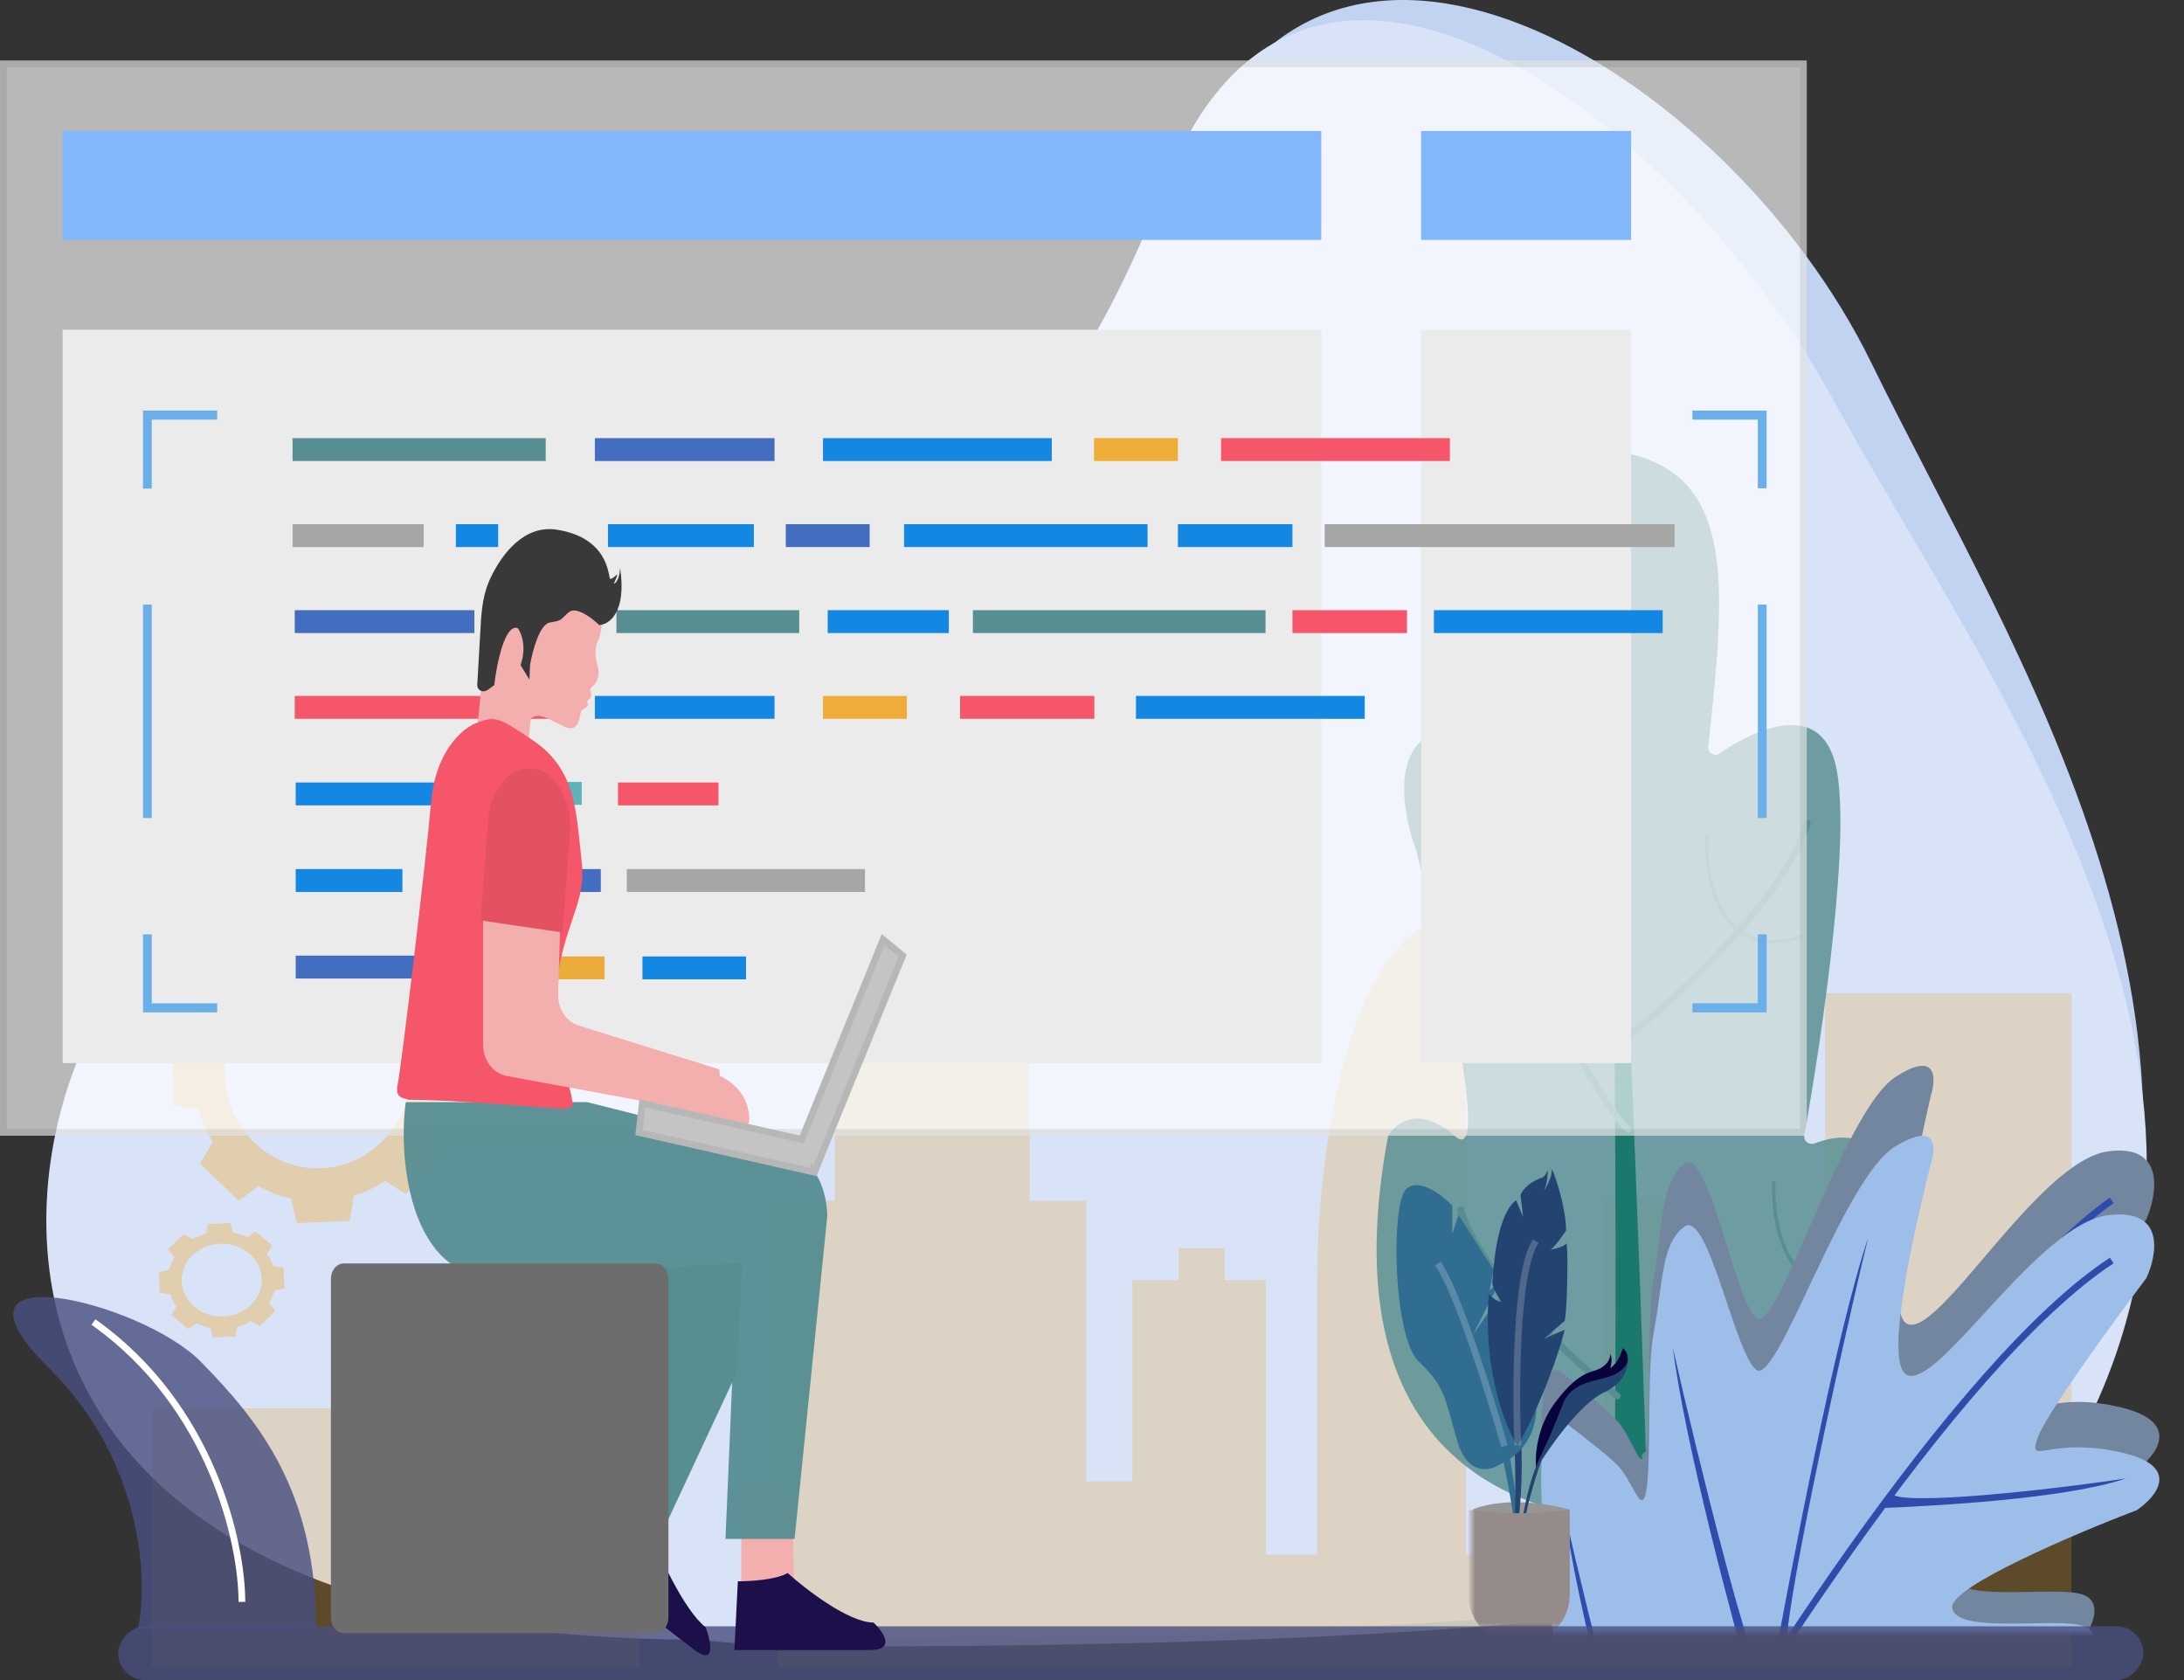 <svg width="325" height="250" viewBox="0 0 325 250" fill="none" xmlns="http://www.w3.org/2000/svg">
<rect x="0" y="0" width="325" height="250" fill="#333333" stroke="none"/>
<path d="M123.709 245C232.737 245 298.899 237.713 308.044 213.76C337.676 154.476 299.813 97.587 278.412 53.872C257.011 10.157 195.552 -26.971 176.345 26.326C157.139 79.622 161.911 55.31 138.246 79.67C112.984 105.674 124.214 153.278 100.618 146.092C77.022 138.906 73.181 122.139 51.231 134.115C29.281 146.092 2.933 245 123.709 245Z" fill="#C1D3F0"/>
<path d="M104.603 244C221.347 244 298.634 238.835 308.427 215.859C340.156 158.994 295.719 101.43 272.803 59.5C249.888 17.569 194.391 -24.62 173.826 26.5C153.261 77.621 145.508 62.052 120.169 85.418C93.119 110.361 105.144 156.022 79.878 149.129C54.612 142.236 50.499 126.153 26.996 137.641C3.493 149.129 -24.72 244 104.603 244Z" fill="#D9E3F8"/>
<path d="M63.638 168.632C64.459 167.027 65.066 165.341 65.418 163.614L68.939 162.72L68.783 158.616L68.626 154.512L65.046 153.923C64.557 152.217 63.833 150.591 62.894 149.068L64.792 145.858L61.896 143.074L59.001 140.291L56.066 142.506C54.521 141.652 52.897 141.023 51.234 140.657L50.373 137L46.422 137.163L42.47 137.325L41.902 141.043C40.259 141.551 38.694 142.302 37.227 143.278L34.136 141.307L31.455 144.314L28.775 147.321L30.908 150.368C30.086 151.973 29.48 153.659 29.127 155.386L25.606 156.28L25.762 160.384L25.919 164.488L29.499 165.077C29.988 166.783 30.712 168.409 31.651 169.932L29.753 173.142L32.649 175.926L35.544 178.709L38.479 176.494C40.024 177.348 41.648 177.977 43.311 178.343L44.172 182L48.124 181.837L52.075 181.675L52.643 177.957C54.286 177.449 55.851 176.698 57.319 175.722L60.41 177.693L63.09 174.686L65.77 171.679L63.638 168.632ZM37.872 170.034C32.258 164.65 31.925 155.569 37.109 149.738C42.294 143.907 51.039 143.562 56.653 148.946C62.268 154.33 62.601 163.411 57.416 169.242C52.232 175.072 43.487 175.418 37.872 170.034Z" fill="#EDAC39" fill-opacity="0.39"/>
<path d="M40.051 193.923C40.4 193.322 40.657 192.688 40.823 192.036L42.348 191.702L42.275 190.166L42.201 188.63L40.657 188.413C40.437 187.778 40.143 187.16 39.72 186.576L40.529 185.357L39.279 184.305L38.029 183.252L36.761 184.087C36.099 183.77 35.4 183.536 34.683 183.386L34.316 182L32.625 182.067L30.934 182.134L30.695 183.536C29.996 183.737 29.316 184.004 28.673 184.388L27.331 183.653L26.173 184.789L25.015 185.924L25.934 187.077C25.585 187.678 25.327 188.312 25.162 188.964L23.636 189.298L23.71 190.834L23.783 192.37L25.327 192.587C25.548 193.222 25.842 193.84 26.265 194.424L25.456 195.643L26.706 196.695L27.956 197.748L29.224 196.913C29.886 197.23 30.584 197.464 31.301 197.614L31.669 199L33.36 198.933L35.051 198.866L35.29 197.464C35.989 197.263 36.669 196.996 37.312 196.612L38.654 197.347L39.812 196.211L40.97 195.076L40.051 193.923ZM28.948 194.458C26.541 192.437 26.375 189.014 28.618 186.809C30.86 184.605 34.61 184.472 37.036 186.509C39.462 188.546 39.609 191.953 37.367 194.157C35.143 196.345 31.375 196.495 28.948 194.458Z" fill="#EDAC39" fill-opacity="0.39"/>
<path d="M22.651 248V209.54H61.598V199.553H70.761V190.474H83.744V199.553H95.198V248H115.817V178.671H124.217V151.434H153.236V178.671H161.636V220.434H168.509V190.474H175.382V185.731H182.255V190.474H188.364V231.329H196.001V190.474C196.001 172.316 200.43 136 218.146 136V231.329H238.765V178.671H253.274V231.329H271.602V147.803H308.257V231.329V248H185.952H115.817H95.198H22.651Z" fill="#EE9D0C" fill-opacity="0.22"/>
<path d="M281.417 184.938C283.189 168.753 275.482 168.025 270.043 170.144C269.252 170.453 268.341 169.799 268.492 168.963C271.302 153.346 275.641 123.423 273.099 113.577C270.728 104.397 261.584 108.162 255.89 112.129C255.159 112.638 254.12 112.064 254.211 111.178C256.652 87.529 259.114 68.911 238.993 66.993C222.89 65.459 221.075 92.894 222.232 108.138C222.285 108.844 221.615 109.392 220.927 109.224C206.482 105.713 208.023 119.097 210.711 126.461C214.87 142.65 221.857 173.837 216.533 169.08C211.335 164.434 207.828 166.971 206.634 168.939C206.577 169.032 206.54 169.14 206.52 169.247C196.645 222.609 233.184 226.566 246.48 226.566C259.789 226.566 278.921 207.734 281.417 184.938Z" fill="#578E92" fill-opacity="0.83"/>
<path d="M238.992 85.196C240.193 123.824 240.998 198.061 239.889 242.001L245.729 242C243.233 154.78 238.16 58.435 238.992 85.196Z" fill="#1A786D"/>
<path d="M244.815 216.653C252.856 210.045 269.77 193.856 273.098 181.963" stroke="#578E92" stroke-linecap="round"/>
<path d="M240.656 207.732C234.034 202.446 220.104 189.495 217.364 179.98" stroke="#578E92" stroke-linecap="round"/>
<path d="M242.32 154.212C249.888 148.171 265.808 133.37 268.939 122.496" stroke="#578E92" stroke-linecap="round"/>
<path d="M242.32 168.089C237.59 164.313 219.322 128.302 217.365 121.506" stroke="#578E92" stroke-linecap="round"/>
<path d="M263.968 176.018C263.69 182.625 266.13 194.849 278.109 190.885" stroke="#578E92" stroke-width="0.5" stroke-linecap="round"/>
<path d="M252.324 189.893C252.046 196.5 254.486 208.724 266.465 204.76" stroke="#578E92" stroke-width="0.5" stroke-linecap="round"/>
<path d="M253.987 124.48C253.71 131.088 256.15 143.312 268.128 139.347" stroke="#578E92" stroke-width="0.5" stroke-linecap="round"/>
<path d="M232.323 138.355C232.551 143.38 230.544 152.675 220.694 149.66" stroke="#578E92" stroke-width="0.5" stroke-linecap="round"/>
<path d="M228.994 181.963C229.222 186.987 227.216 196.282 217.365 193.268" stroke="#578E92" stroke-width="0.5" stroke-linecap="round"/>
<mask id="mask0" mask-type="alpha" maskUnits="userSpaceOnUse" x="227" y="134" width="98" height="109">
<rect x="227.5" y="134" width="97.5" height="109" fill="#C4C4C4"/>
</mask>
<g mask="url(#mask0)">
<path d="M289.088 268.813C293.318 277.643 256.544 283.223 237.628 284.909C232.694 255.323 224.798 197.806 232.694 204.428C242.563 212.706 240.8 211.327 243.62 216.385C246.44 221.444 244.677 197.99 246.087 190.172C247.497 182.354 247.145 175.915 250.669 173.156C254.194 170.397 258.228 193.9 261.4 196.199C264.573 198.498 274.285 165.338 282.039 160.279C288.242 156.232 288.148 160.432 287.326 163.038C285.799 169.783 280.035 194.722 283.701 196.929C288.283 199.688 303.187 172.696 313.761 171.316C322.22 170.213 321.045 177.601 319.4 181.434C314.466 188.485 304.315 203.509 303.187 207.188C301.777 211.787 304.949 206.728 315.876 209.487C324.617 211.695 320.928 216.539 317.991 218.685C308.709 222.517 290.216 231.01 290.498 234.321C290.851 238.46 304.244 236.161 309.179 237.08C313.127 237.816 311.529 241.679 310.236 243.519C294.023 247.964 264.134 257.591 274.285 260.535C284.436 263.478 288.383 267.28 289.088 268.813Z" fill="#72869F"/>
<path d="M243.495 279.572C257.308 252.83 290.798 195.197 314.248 178.607" stroke="#2F4CAC"/>
<path d="M232.871 219.23C234.535 233.835 241.895 263.082 245.366 275.88L246.785 273.282C244.802 272.444 236.559 236.792 232.871 219.23Z" fill="#2F4CAC"/>
<path d="M248.955 192.715C250.62 207.319 257.716 236.348 261.188 249.146L262.704 246.427C260.721 245.588 252.643 210.277 248.955 192.715Z" fill="#2F4CAC"/>
<path d="M263.779 244.352L263.714 244.728L265.988 241.328C264.728 238.83 273.358 195.752 278 174.947C273.029 190.953 266.556 228.321 263.779 244.352Z" fill="#2F4CAC"/>
<path d="M309.956 225.352C301.155 228.615 281.633 229.771 273.316 230.111L275.052 227.724C276.125 229.9 298.865 227.165 309.956 225.352Z" fill="#2F4CAC"/>
<path d="M289.088 271.151C293.318 279.333 256.544 284.504 237.628 286.066C232.694 258.651 224.798 205.356 232.694 211.492C242.563 219.163 240.8 217.884 243.62 222.572C246.44 227.259 244.677 205.526 246.087 198.282C247.497 191.038 247.145 185.072 250.669 182.515C254.194 179.958 258.228 201.736 261.4 203.867C264.573 205.998 274.285 175.271 282.039 170.583C288.242 166.833 288.148 170.725 287.326 173.14C285.799 179.39 280.035 202.498 283.701 204.544C288.283 207.1 303.187 182.089 313.761 180.811C322.22 179.788 321.045 186.634 319.4 190.186C314.466 196.72 304.315 210.64 303.187 214.049C301.777 218.31 304.949 213.623 315.876 216.18C324.617 218.225 320.928 222.714 317.991 224.703C308.709 228.254 290.216 236.123 290.498 239.191C290.851 243.026 304.244 240.896 309.179 241.748C313.127 242.43 311.529 246.009 310.236 247.714C294.023 251.833 264.134 260.754 274.285 263.481C284.436 266.208 288.383 269.731 289.088 271.151Z" fill="#9CBEE8"/>
<path d="M243.495 281.121C257.308 256.341 290.798 202.938 314.248 187.566" stroke="#2F4CAC"/>
<path d="M232.871 225.211C234.535 238.743 241.895 265.844 245.366 277.703L246.785 275.296C244.802 274.519 236.559 241.484 232.871 225.211Z" fill="#2F4CAC"/>
<path d="M248.955 200.641C250.62 214.173 257.716 241.072 261.188 252.93L262.704 250.41C260.721 249.633 252.643 216.914 248.955 200.641Z" fill="#2F4CAC"/>
<path d="M263.779 248.488L263.714 248.837L265.988 245.687C264.728 243.371 273.358 203.455 278 184.178C273.029 199.009 266.556 233.635 263.779 248.488Z" fill="#2F4CAC"/>
<path d="M316.337 220C307.536 223.024 288.015 224.095 279.697 224.41L281.433 222.198C282.506 224.214 305.247 221.68 316.337 220Z" fill="#2F4CAC"/>
</g>
<path d="M233.632 224.638C226.238 222.645 220.873 223.807 219.132 224.638L221.331 226.569L228.478 227.281L233.632 224.638Z" fill="#969696"/>
<path d="M225.729 230.993C225.674 226.926 224.034 218.689 223.221 215.08C222.591 211.097 221.881 205.359 224.08 214.266C226.829 225.4 225.798 236.077 225.729 230.993Z" fill="#316D91"/>
<path d="M225.005 230.891C225.663 226.941 225.519 218.357 225.365 214.559C225.453 210.471 225.771 204.657 226.337 214.103C227.045 225.91 224.182 235.828 225.005 230.891Z" fill="#234370"/>
<path d="M216.813 214.302C218.343 219.701 221.767 218.908 223.288 217.837C225.518 217.001 229.658 213.659 228.372 206.975C227.086 200.29 223.896 195.449 222.462 193.863L219.203 198.619L223.071 190.907L221.68 191.999L222.245 188.979L217.03 180.752L216.118 183.644V179.402C214.64 177.86 211.207 175.199 209.295 176.896C206.905 179.017 207.297 198.941 211.121 202.604C214.945 206.268 214.901 207.553 216.813 214.302Z" fill="#316D91"/>
<path d="M223.873 215.182C221.708 207.624 216.692 191.612 213.943 188.033" stroke="white" stroke-opacity="0.2"/>
<path d="M225.822 215.157C224.287 212.768 220.675 204.704 221.527 192.584C222.008 193.042 223.053 193.896 223.383 193.652C222.913 192.974 221.995 191.435 222.077 190.703C222.18 189.788 222.524 180.891 225.616 178.603L226.647 181.094L226.269 177.841C226.441 177.298 227.286 176.031 229.292 175.299C229.464 175.316 229.911 175.105 230.323 174.129C230.323 174.722 230.234 176.102 229.876 176.875C229.43 177.841 231.045 175.248 230.907 174.129C230.77 173.011 233.106 179.417 233.037 183.128C232.444 184.02 231.311 185.582 230.711 185.97C231.526 185.815 232.773 185.487 233.037 185.06C233.415 184.45 233.244 195.228 232.831 196.55L229.808 199.193L232.831 197.872C232.133 201.024 229.176 209.382 225.822 215.157H225.822Z" fill="#234370"/>
<path d="M225.865 215.08C225.51 206.759 225.549 189.03 228.545 184.678" stroke="white" stroke-opacity="0.2"/>
<path d="M238.705 207.195C235.104 208.863 230.494 215.448 228.638 218.532L230.196 211.516L234.422 205.975L241.007 203.128L241.454 200.637C242.588 200.738 243.206 205.111 238.705 207.195Z" fill="#234370"/>
<path d="M232.555 208.974C231.044 212.838 229.291 216.855 228.604 218.38C228.386 216.651 228.673 212.259 231.559 208.517C235.167 203.84 236.678 204.399 238.19 203.585C239.4 202.935 239.656 201.891 239.633 201.45C239.963 202.101 239.771 203.145 239.633 203.585C240.788 202.772 241.328 201.281 241.454 200.637C242.306 201.206 242.267 202.297 242.141 202.772C240.389 206.331 234.445 204.145 232.555 208.974Z" fill="#08033B"/>
<path d="M226.175 231.094C226.45 226.539 228.305 220.35 229.199 217.825C230.298 214.978 231.893 210.931 229.062 217.113C225.523 224.841 225.832 236.788 226.175 231.094Z" fill="#234370"/>
<mask id="mask1" mask-type="alpha" maskUnits="userSpaceOnUse" x="218" y="224" width="17" height="19">
<rect x="218.886" y="224.082" width="15.385" height="18.212" fill="#A69999"/>
</mask>
<g mask="url(#mask1)">
<path d="M218.501 224.635L218.642 224.654C223.606 225.35 228.643 225.343 233.605 224.635V224.635V237.216C233.605 241.386 230.224 244.767 226.053 244.767V244.767C221.882 244.767 218.501 241.386 218.501 237.216V224.635Z" fill="#958B8B"/>
</g>
<rect width="301.353" height="8" rx="4" transform="matrix(-1 0 0 1 318.946 242)" fill="#494F80" fill-opacity="0.8"/>
<path d="M7.275 203.561C21.416 217.568 22.005 235.267 20.532 242.366H47.046C47.046 222.017 38.699 211.606 29.861 202.614C21.023 193.623 -10.402 186.052 7.275 203.561Z" fill="#494F80" fill-opacity="0.81"/>
<path d="M35.997 238.369C35.997 229.693 31.578 209.218 13.901 196.725" stroke="white"/>
<path d="M0 9H268.864V169H0V9Z" fill="white" fill-opacity="0.65"/>
<path d="M0.5 9.5H268.364V168.5H0.5V9.5Z" stroke="black" stroke-opacity="0.08"/>
<path d="M196.618 19.492H9.311V35.697H196.618V19.492Z" fill="#82B7FB"/>
<path d="M196.618 49.068H9.311V158.192H196.618V49.068Z" fill="#EBEBEB"/>
<path d="M242.723 19.492H211.475V35.697H242.723V19.492Z" fill="#82B7FB"/>
<path d="M242.722 49.068H211.473V158.192H242.722V49.068Z" fill="#EBEBEB"/>
<path d="M81.21 65.199H43.534V68.604H81.21V65.199Z" fill="#578E92"/>
<path d="M118.933 90.797H91.736V94.202H118.933V90.797Z" fill="#578E92"/>
<path d="M141.194 90.797H123.171V94.202H141.194V90.797Z" fill="#1487E3"/>
<path d="M188.323 90.797H144.779V94.202H188.323V90.797Z" fill="#578E92"/>
<path d="M71.992 142.201H44.003V145.606H71.992V142.201Z" fill="#436DBF"/>
<path d="M115.254 65.197H88.522V68.602H115.254V65.197Z" fill="#436DBF"/>
<path d="M115.254 103.557H88.522V106.962H115.254V103.557Z" fill="#1487E3"/>
<path d="M86.566 116.357H75.156V119.762H86.566V116.357Z" fill="#5DB3BB"/>
<path d="M89.407 129.32H63.747V132.725H89.407V129.32Z" fill="#436DBF"/>
<path d="M128.713 129.32H93.272V132.725H128.713V129.32Z" fill="#A6A6A6"/>
<path d="M70.734 116.439H44.003V119.844H70.734V116.439Z" fill="#1487E3"/>
<path d="M59.883 129.32H44.003V132.725H59.883V129.32Z" fill="#1487E3"/>
<path d="M106.917 116.439H91.968V119.844H106.917V116.439Z" fill="#F55669"/>
<path d="M70.592 90.797H43.861V94.202H70.592V90.797Z" fill="#436DBF"/>
<path d="M81.956 103.557H43.861V106.962H81.956V103.557Z" fill="#F55669"/>
<path d="M156.515 65.197H122.472V68.602H156.515V65.197Z" fill="#1487E3"/>
<path d="M247.421 90.797H213.377V94.202H247.421V90.797Z" fill="#1487E3"/>
<path d="M203.085 103.557H169.042V106.962H203.085V103.557Z" fill="#1487E3"/>
<path d="M215.755 65.197H181.711V68.602H215.755V65.197Z" fill="#F55669"/>
<path d="M162.849 103.557H142.871V106.962H162.849V103.557Z" fill="#F55669"/>
<path d="M175.283 65.197H162.802V68.602H175.283V65.197Z" fill="#EE9D0C" fill-opacity="0.8"/>
<path d="M134.952 103.557H122.471V106.962H134.952V103.557Z" fill="#EE9D0C" fill-opacity="0.8"/>
<path d="M63.047 78H43.534V81.405H63.047V78Z" fill="#A6A6A6"/>
<path d="M111.016 142.322H95.602V145.727H111.016V142.322Z" fill="#1487E3"/>
<path d="M74.132 78H67.845V81.405H74.132V78Z" fill="#1487E3"/>
<path d="M249.19 78H197.125V81.405H249.19V78Z" fill="#A6A6A6"/>
<path d="M192.329 78H175.284V81.405H192.329V78Z" fill="#1487E3"/>
<path d="M209.373 90.797H192.328V94.202H209.373V90.797Z" fill="#F55669"/>
<path d="M170.766 78H134.534V81.405H170.766V78Z" fill="#1487E3"/>
<path d="M129.412 78H116.931V81.405H129.412V78Z" fill="#436DBF"/>
<path d="M87.451 90.797H74.97V94.202H87.451V90.797Z" fill="#F55669"/>
<path d="M89.966 142.322H77.485V145.727H89.966V142.322Z" fill="#EDAC39"/>
<path d="M112.179 78H90.477V81.405H112.179V78Z" fill="#1487E3"/>
<path d="M262.887 150.647H251.85V149.293H261.583V139.037H262.887V150.647Z" fill="#6AAFE8"/>
<path d="M32.318 150.647H21.28V139.037H22.584V149.293H32.318V150.647Z" fill="#6AAFE8"/>
<path d="M22.585 72.701H21.281V61.092H32.318V62.446H22.585V72.701Z" fill="#6AAFE8"/>
<path d="M262.887 72.66H261.583V62.446H251.85V61.092H262.887V72.66Z" fill="#6AAFE8"/>
<path d="M262.887 89.971H261.583V121.723H262.887V89.971Z" fill="#6AAFE8"/>
<path d="M22.584 89.971H21.28V121.723H22.584V89.971Z" fill="#6AAFE8"/>
<path d="M111.502 166.566C111.437 160.492 104.621 158.561 100.843 158.764L99.932 165.186C102.895 165.505 104.939 171.769 105.922 169.942C106.68 168.534 105.688 168.235 104.529 166.681C105.583 165.811 108.577 166.6 110.419 167.486C110.924 167.729 111.51 167.317 111.502 166.566Z" fill="#F3AEAE"/>
<path d="M110.303 236V221L117.84 221.863L118.182 236H110.303Z" fill="#F3AEAE"/>
<path d="M117.209 234.07C115.574 235.053 111.758 235.299 110.054 235.299H109.799L109.288 245.534H129.474C133.359 245.534 131.434 242.805 129.985 241.44C126.306 241.44 119.935 236.527 117.209 234.07Z" fill="#1D104A"/>
<path d="M89.666 223.662L94.556 211.088L99.93 216.171L95.579 228.219L89.666 223.662Z" fill="#F3AEAE"/>
<path d="M96.317 227.039C94.547 226.796 91.117 224.43 89.622 223.278L89.398 223.105L85.459 231.737L103.164 245.387C106.571 248.013 105.814 244.318 105.009 242.142C101.782 239.654 97.87 231.037 96.317 227.039Z" fill="#1D104A"/>
<path d="M74.027 190.083C60.455 190.414 59.285 171.176 60.395 164H87.358C96.244 166.209 114.926 170.955 118.562 172.281C122.198 173.605 123.106 178.629 123.106 180.975L118.243 229H107.959L109.399 195.214L96.75 226.102L87.342 219.477L97.758 188.131C90.634 189.032 81.933 189.89 74.027 190.083Z" fill="#578E92" fill-opacity="0.95"/>
<path d="M110.461 187.844L98.737 188.67L82.325 217.966L97.272 230.757L109.582 204.349L110.461 187.844Z" fill="#578E92"/>
<path d="M88.937 95.471C89.195 94.939 89.356 94.302 89.463 93.643C89.857 91.228 89.481 88.653 88.731 86.358C80.263 78.101 74.434 86.995 72.579 92.474L70.909 109.543L78.459 112L78.994 106.916C80.125 106.026 81.299 106.786 83.781 108.049C86.263 109.312 86.264 106.417 86.421 105.972C86.514 105.709 86.945 105.402 87.307 105.19C87.48 105.089 87.546 104.83 87.44 104.641C87.346 104.474 87.384 104.25 87.525 104.139L87.741 103.969C87.962 103.795 88.05 103.464 87.955 103.172L87.861 102.887C87.791 102.67 87.848 102.424 88.005 102.282L88.305 102.009C89.04 101.339 89.234 100.149 88.941 99.109C88.606 97.923 88.428 96.523 88.937 95.471Z" fill="#F3AEAE"/>
<path d="M73.546 101.956L72.561 102.666C71.873 103.162 70.975 102.712 71.022 101.896L71.551 92.69C71.681 90.423 71.981 88.124 72.984 86.016C74.777 82.25 78.096 78.062 82.893 78.824C90.778 80.075 90.514 86.006 90.792 86.124C91.015 86.219 91.599 85.708 91.862 85.441C91.849 85.75 91.499 86.527 91.326 86.877C92.017 86.645 92.251 85.212 92.281 84.524C93.271 91.181 90.615 92.953 89.163 93.007C88.106 91.974 85.717 90.149 84.615 91.117C83.238 92.327 83.711 92.309 81.806 92.638C80.282 92.9 79.22 96.939 78.879 98.926L78.782 101.118L77.459 98.978C78.412 96.266 77.579 94.168 77.043 93.459C75.106 92.81 73.904 98.853 73.546 101.956Z" fill="#393939"/>
<path d="M59.172 161.41C58.729 163.564 60.215 163.35 60.769 163.648C68.062 163.648 82.494 165 83.824 165C85.153 165 85.301 164.401 85.209 164.103C84.987 161.949 82.325 153.663 82.417 151.12C82.893 138.011 87.4 135.298 86.563 128.217C85.727 121.136 85.895 114.583 79.306 110.173C74.124 106.703 73.769 106.473 70.806 107.616C68.867 108.364 64.823 111.744 64.158 119.282C63.327 128.704 59.726 158.718 59.172 161.41Z" fill="#F55669"/>
<path d="M71.894 155.475V132L83.519 132.655L83.05 147.919C82.984 150.088 84.248 152.023 86.105 152.603L107.059 159.134L107.349 166L75.391 160.107C73.374 159.735 71.894 157.775 71.894 155.475Z" fill="#F3AEAE"/>
<path d="M72.638 122.065C72.989 117.327 76.002 113.888 79.367 114.383C82.731 114.878 85.174 119.12 84.822 123.857L83.717 138.755L71.532 136.963L72.638 122.065Z" fill="#E35162"/>
<path fill-rule="evenodd" clip-rule="evenodd" d="M121.497 175L134.924 142.039L131.209 139L118.997 168.979L95.145 163.577L94.545 168.905L121.449 174.999L121.453 174.964L121.497 175Z" fill="#C4C4C4"/>
<path d="M119.46 169.167L131.417 139.816L134.322 142.192L121.289 174.186L121.055 173.995L121.013 174.387L95.092 168.516L95.58 164.188L118.886 169.466L119.3 169.56L119.46 169.167Z" stroke="black" stroke-opacity="0.07"/>
<path d="M97.531 188.002H51.18C50.11 188.002 49.242 189.023 49.242 190.284V240.72C49.242 241.98 50.11 243.002 51.18 243.002H97.531C98.602 243.002 99.469 241.98 99.469 240.72V190.284C99.469 189.023 98.602 188.002 97.531 188.002Z" fill="#6D6D6D"/>
</svg>
